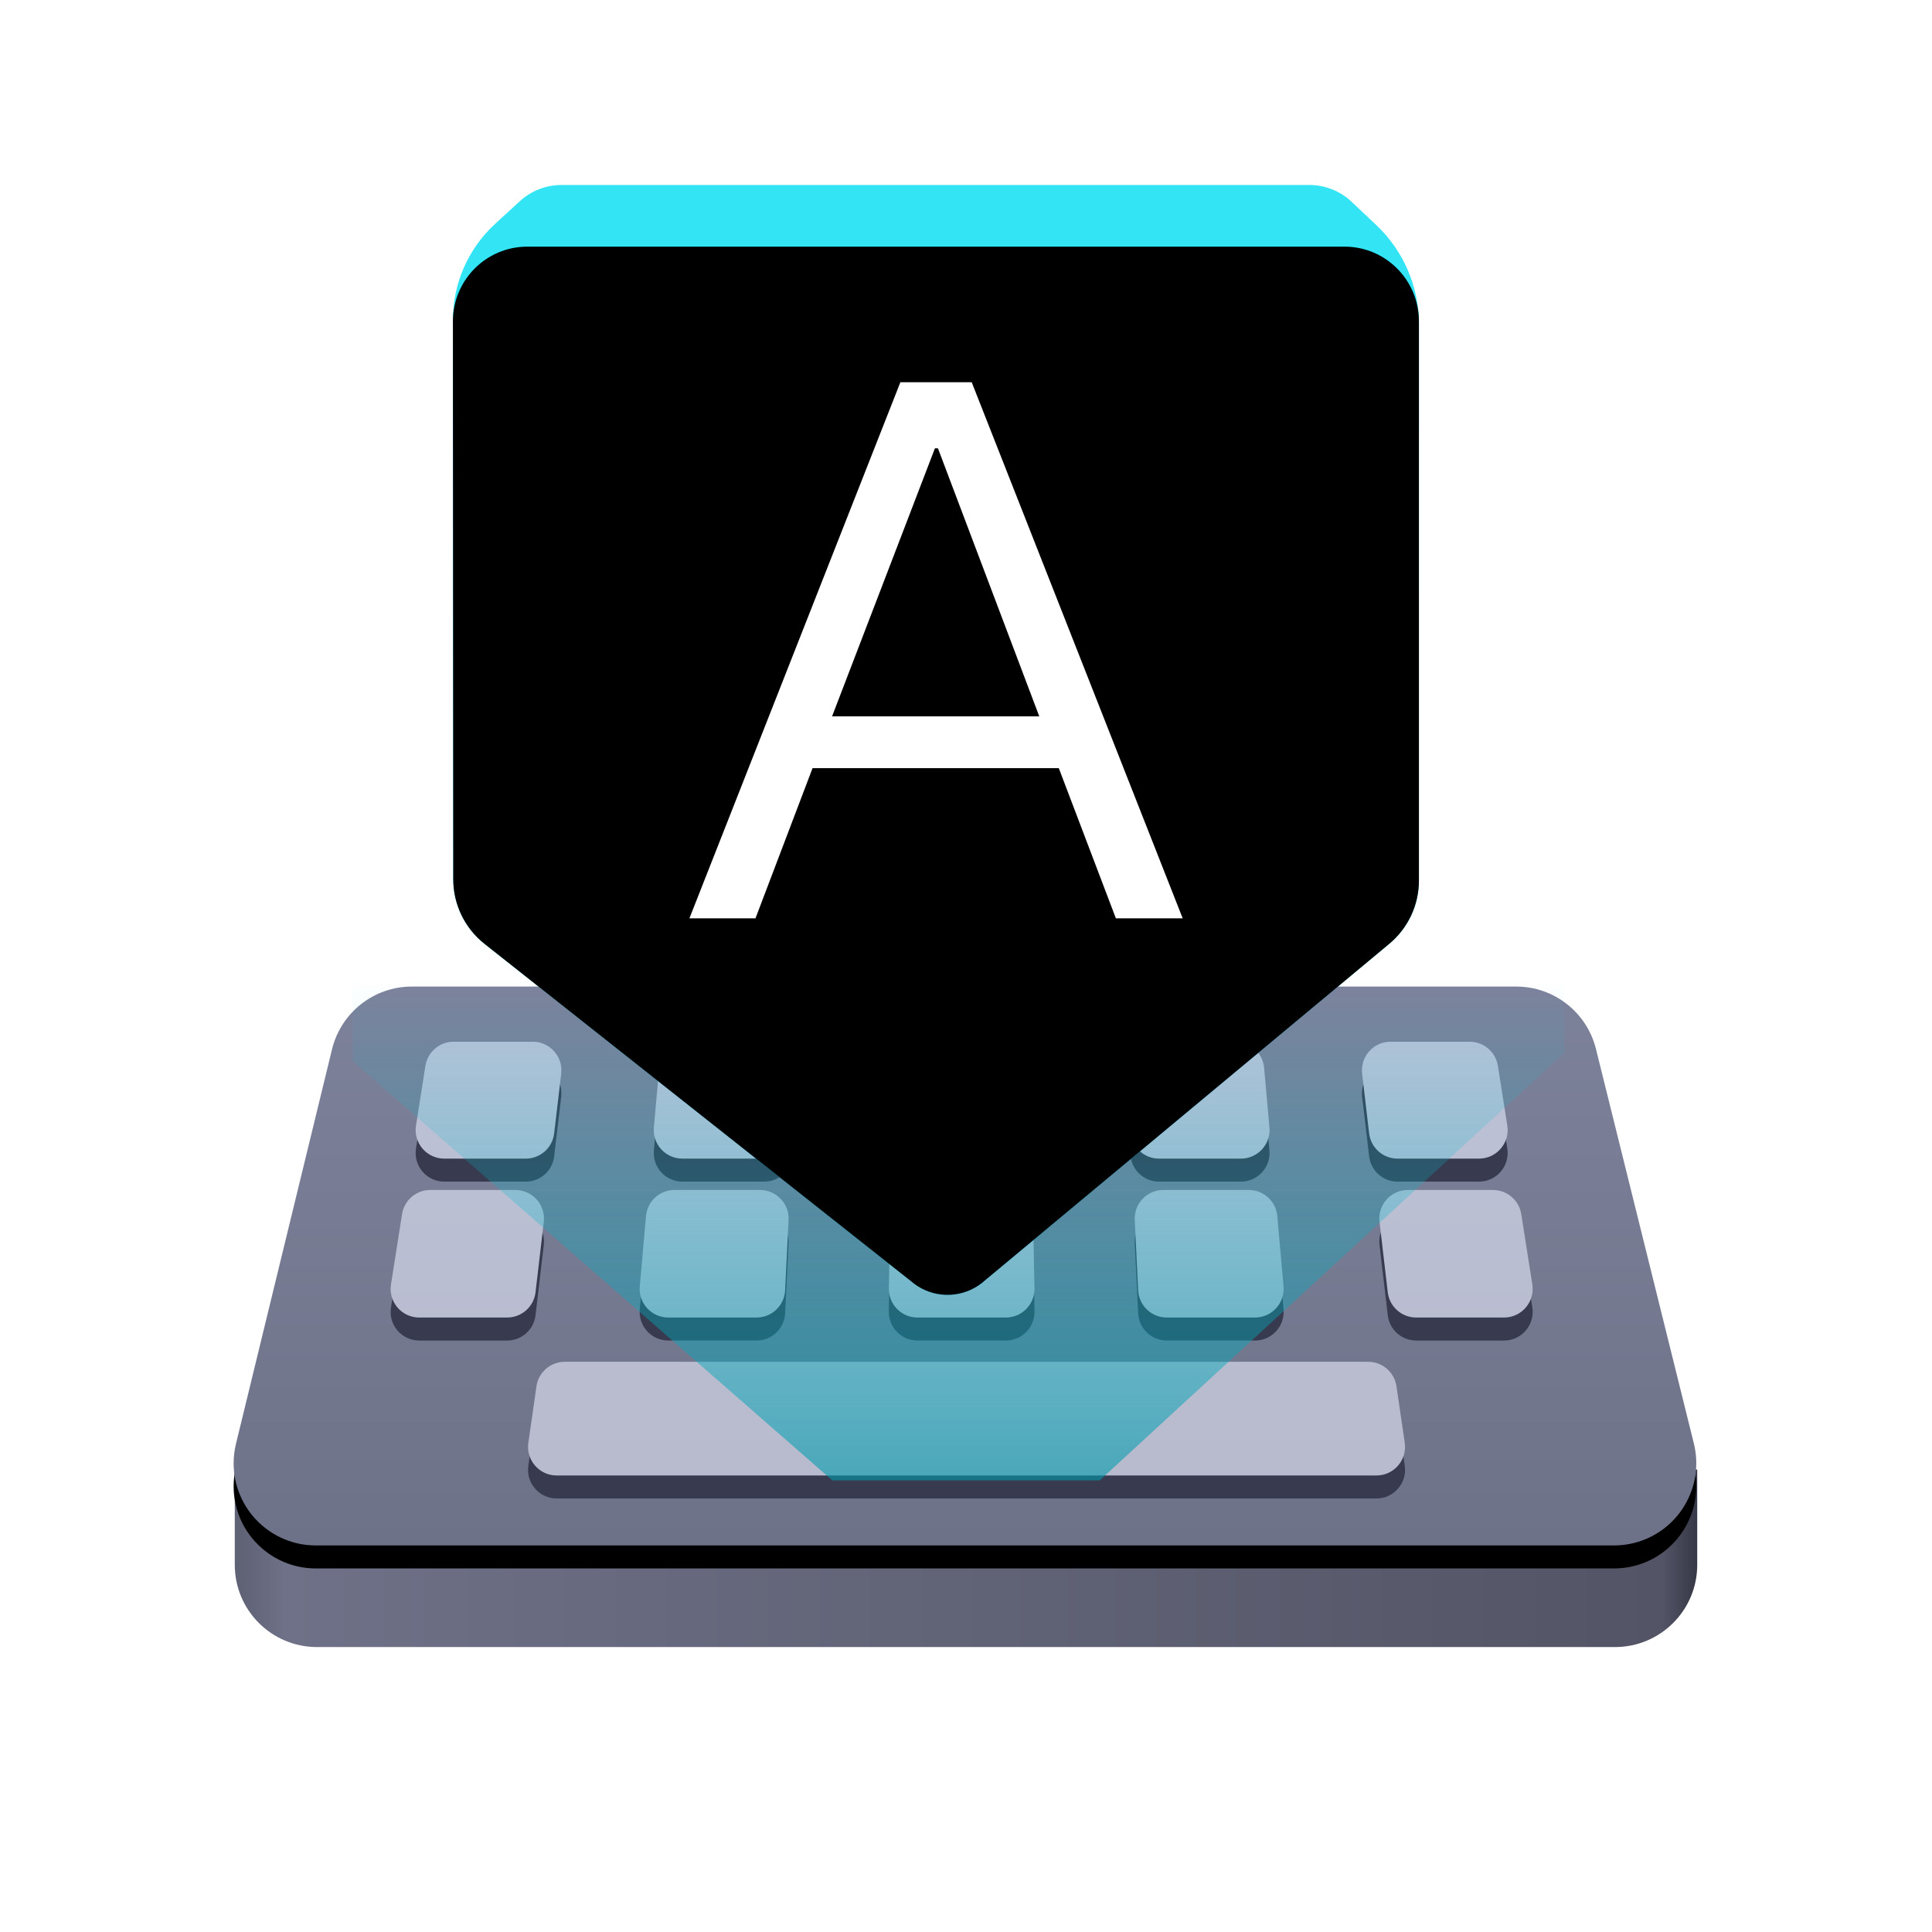 <?xml version="1.0" encoding="UTF-8"?>
<svg width="84px" height="84px" viewBox="0 0 84 84" version="1.1" xmlns="http://www.w3.org/2000/svg" xmlns:xlink="http://www.w3.org/1999/xlink">
    <title>设置中心/dcc_nav_keyboard_84px</title>
    <defs>
        <linearGradient x1="101.058%" y1="49.997%" x2="0%" y2="50%" id="linearGradient-1">
            <stop stop-color="#2F3241" offset="0%"></stop>
            <stop stop-color="#535465" offset="2.899%"></stop>
            <stop stop-color="#6E7187" offset="97.145%"></stop>
            <stop stop-color="#606376" offset="100%"></stop>
        </linearGradient>
        <linearGradient x1="50%" y1="0%" x2="50%" y2="100%" id="linearGradient-2">
            <stop stop-color="#7D829B" offset="0%"></stop>
            <stop stop-color="#6E7288" offset="100%"></stop>
        </linearGradient>
        <path d="M8.972,0 L56.985,0 C58.627,1.42361205e-16 60.058,1.119 60.454,2.714 L64.71,19.864 C65.185,21.78 64.017,23.718 62.101,24.194 C61.82,24.264 61.531,24.299 61.241,24.299 L4.797,24.299 C2.822,24.299 1.222,22.699 1.222,20.725 C1.222,20.44 1.256,20.156 1.324,19.879 L5.499,2.729 C5.889,1.127 7.324,-1.41279775e-16 8.972,0 Z" id="path-3"></path>
        <filter x="0.7%" y="-2.1%" width="98.5%" height="108.2%" filterUnits="objectBoundingBox" id="filter-4">
            <feOffset dx="0" dy="1" in="SourceAlpha" result="shadowOffsetOuter1"></feOffset>
            <feColorMatrix values="0 0 0 0 0.649   0 0 0 0 0.667   0 0 0 0 0.765  0 0 0 1 0" type="matrix" in="shadowOffsetOuter1"></feColorMatrix>
        </filter>
        <linearGradient x1="50%" y1="0%" x2="50%" y2="100%" id="linearGradient-5">
            <stop stop-color="#BCC1D6" offset="0%"></stop>
            <stop stop-color="#B8BBCD" offset="100%"></stop>
        </linearGradient>
        <linearGradient x1="50%" y1="0%" x2="50%" y2="100%" id="linearGradient-6">
            <stop stop-color="#00CEE3" stop-opacity="0" offset="0%"></stop>
            <stop stop-color="#009AAB" offset="100%"></stop>
        </linearGradient>
        <filter x="-15.3%" y="-36.9%" width="130.5%" height="173.9%" filterUnits="objectBoundingBox" id="filter-7">
            <feGaussianBlur stdDeviation="2.681" in="SourceGraphic"></feGaussianBlur>
        </filter>
        <linearGradient x1="50%" y1="0%" x2="50%" y2="88.272%" id="linearGradient-8">
            <stop stop-color="#11E9FF" offset="0%"></stop>
            <stop stop-color="#0EC5E5" offset="100%"></stop>
        </linearGradient>
        <path d="M39.116,2.681 C40.902,2.681 42.349,4.135 42.349,5.93 L42.349,30.244 C42.349,31.305 41.877,32.312 41.061,32.991 L23.325,47.756 L23.325,47.756 C22.517,48.375 21.417,48.419 20.566,47.883 L20.427,47.788 L1.721,32.992 C0.865,32.315 0.365,31.283 0.364,30.191 L0.349,5.93 L0.349,5.93 C0.349,4.135 1.796,2.681 3.582,2.681 L39.116,2.681 Z" id="path-9"></path>
        <filter x="-1.2%" y="-1.1%" width="102.4%" height="102.2%" filterUnits="objectBoundingBox" id="filter-10">
            <feOffset dx="0" dy="1" in="SourceAlpha" result="shadowOffsetInner1"></feOffset>
            <feComposite in="shadowOffsetInner1" in2="SourceAlpha" operator="arithmetic" k2="-1" k3="1" result="shadowInnerInner1"></feComposite>
            <feColorMatrix values="0 0 0 0 0.406   0 0 0 0 1   0 0 0 0 0.991  0 0 0 1 0" type="matrix" in="shadowInnerInner1" result="shadowMatrixInner1"></feColorMatrix>
            <feOffset dx="0" dy="-1" in="SourceAlpha" result="shadowOffsetInner2"></feOffset>
            <feComposite in="shadowOffsetInner2" in2="SourceAlpha" operator="arithmetic" k2="-1" k3="1" result="shadowInnerInner2"></feComposite>
            <feColorMatrix values="0 0 0 0 0.086   0 0 0 0 0.353   0 0 0 0 0.451  0 0 0 1 0" type="matrix" in="shadowInnerInner2" result="shadowMatrixInner2"></feColorMatrix>
            <feMerge>
                <feMergeNode in="shadowMatrixInner1"></feMergeNode>
                <feMergeNode in="shadowMatrixInner2"></feMergeNode>
            </feMerge>
        </filter>
        <path d="M13.951,31.884 L16.432,25.355 L27.139,25.355 L29.62,31.884 L32.525,31.884 L23.352,8.576 L20.251,8.576 L11.079,31.884 L13.951,31.884 Z M26.29,23.103 L17.281,23.103 L21.753,11.449 L21.884,11.449 L26.29,23.103 Z" id="path-11"></path>
        <filter x="-9.3%" y="-4.3%" width="118.7%" height="117.2%" filterUnits="objectBoundingBox" id="filter-12">
            <feOffset dx="0" dy="1" in="SourceAlpha" result="shadowOffsetOuter1"></feOffset>
            <feGaussianBlur stdDeviation="0.5" in="shadowOffsetOuter1" result="shadowBlurOuter1"></feGaussianBlur>
            <feColorMatrix values="0 0 0 0 0   0 0 0 0 0   0 0 0 0 0  0 0 0 0.154 0" type="matrix" in="shadowBlurOuter1"></feColorMatrix>
        </filter>
    </defs>
    <g id="设置中心/dcc_nav_keyboard_84px" stroke="none" stroke-width="1" fill="none" fill-rule="evenodd">
        <g id="编组-4" transform="translate(8.936, 8.043)">
            <g id="编组-2" transform="translate(0, 34.851)">
                <path d="M1.272,20.999 L64.856,20.999 L64.856,25.143 C64.856,27.117 63.256,28.717 61.282,28.717 L4.846,28.717 C2.872,28.717 1.272,27.117 1.272,25.143 L1.272,20.999 L1.272,20.999 Z" id="矩形备份" fill="url(#linearGradient-1)"></path>
                <g id="矩形备份-2">
                    <use fill="black" fill-opacity="1" filter="url(#filter-4)" xlink:href="#path-3"></use>
                    <use fill="url(#linearGradient-2)" fill-rule="evenodd" xlink:href="#path-3"></use>
                </g>
                <path d="M57.687,13.952 L57.206,10.894 C57.11,10.289 56.588,9.844 55.976,9.844 L52.279,9.844 C51.533,9.844 50.956,10.494 51.043,11.232 L51.401,14.291 C51.475,14.918 52.006,15.39 52.637,15.39 L56.457,15.39 C57.222,15.39 57.805,14.708 57.687,13.952 L57.687,13.952 Z M45.358,9.844 L41.643,9.844 C40.933,9.844 40.366,10.439 40.401,11.148 L40.549,14.206 C40.581,14.869 41.129,15.39 41.793,15.39 L45.629,15.39 C46.361,15.39 46.934,14.764 46.87,14.036 L46.598,10.977 C46.541,10.335 46.003,9.844 45.358,9.844 L45.358,9.844 Z M30.954,15.39 L34.797,15.39 C35.493,15.39 36.055,14.818 36.042,14.12 L35.98,11.063 C35.966,10.386 35.413,9.844 34.735,9.844 L31.014,9.844 C30.337,9.844 29.784,10.386 29.769,11.063 L29.709,14.12 C29.695,14.818 30.257,15.39 30.954,15.39 L30.954,15.39 Z M20.12,15.39 L23.957,15.39 C24.622,15.39 25.168,14.869 25.2,14.206 L25.35,11.148 C25.384,10.439 24.818,9.844 24.106,9.844 L20.392,9.844 C19.746,9.844 19.209,10.335 19.151,10.977 L18.88,14.036 C18.816,14.764 19.389,15.39 20.12,15.39 L20.12,15.39 Z M51.78,18.377 C51.69,17.766 51.166,17.314 50.549,17.314 L15.619,17.314 C15.001,17.314 14.476,17.768 14.388,18.381 L14.035,20.836 C13.927,21.585 14.51,22.257 15.266,22.257 L50.91,22.257 C51.668,22.257 52.251,21.582 52.14,20.831 L51.78,18.377 Z M14.707,11.232 C14.793,10.494 14.216,9.844 13.471,9.844 L9.774,9.844 C9.161,9.844 8.64,10.289 8.544,10.894 L8.063,13.952 C7.944,14.708 8.528,15.39 9.292,15.39 L13.112,15.39 C13.744,15.39 14.276,14.918 14.348,14.291 L14.707,11.232 Z M51.827,8.481 L55.37,8.481 C56.134,8.481 56.718,7.798 56.599,7.043 L56.19,4.449 C56.096,3.844 55.574,3.398 54.961,3.398 L51.522,3.398 C50.778,3.398 50.199,4.048 50.287,4.788 L50.591,7.381 C50.664,8.009 51.196,8.481 51.827,8.481 L51.827,8.481 Z M41.456,8.481 L45.017,8.481 C45.748,8.481 46.321,7.855 46.257,7.127 L46.026,4.533 C45.969,3.891 45.432,3.398 44.787,3.398 L41.33,3.398 C40.619,3.398 40.052,3.993 40.087,4.703 L40.213,7.297 C40.246,7.959 40.793,8.481 41.456,8.481 L41.456,8.481 Z M31.092,8.481 L34.659,8.481 C35.354,8.481 35.916,7.909 35.903,7.212 L35.85,4.617 C35.837,3.94 35.284,3.398 34.606,3.398 L31.144,3.398 C30.467,3.398 29.912,3.94 29.9,4.617 L29.848,7.212 C29.833,7.909 30.395,8.481 31.092,8.481 L31.092,8.481 Z M20.734,8.481 L24.293,8.481 C24.957,8.481 25.505,7.959 25.537,7.297 L25.662,4.703 C25.697,3.993 25.131,3.398 24.42,3.398 L20.963,3.398 C20.319,3.398 19.78,3.891 19.724,4.533 L19.493,7.127 C19.429,7.855 20.002,8.481 20.734,8.481 L20.734,8.481 Z M10.38,8.481 L13.923,8.481 C14.555,8.481 15.086,8.009 15.158,7.381 L15.464,4.788 C15.551,4.048 14.972,3.398 14.228,3.398 L10.789,3.398 C10.176,3.398 9.655,3.844 9.56,4.449 L9.151,7.043 C9.031,7.798 9.615,8.481 10.38,8.481 L10.38,8.481 Z" id="Fill-1" fill="#383B4F"></path>
                <path d="M57.687,12.952 L57.206,9.894 C57.11,9.289 56.588,8.844 55.976,8.844 L52.279,8.844 C51.533,8.844 50.956,9.494 51.043,10.232 L51.401,13.291 C51.475,13.918 52.006,14.39 52.637,14.39 L56.457,14.39 C57.222,14.39 57.805,13.708 57.687,12.952 L57.687,12.952 Z M45.358,8.844 L41.643,8.844 C40.933,8.844 40.366,9.439 40.401,10.148 L40.549,13.206 C40.581,13.869 41.129,14.39 41.793,14.39 L45.629,14.39 C46.361,14.39 46.934,13.764 46.87,13.036 L46.598,9.977 C46.541,9.335 46.003,8.844 45.358,8.844 L45.358,8.844 Z M30.954,14.39 L34.797,14.39 C35.493,14.39 36.055,13.818 36.042,13.12 L35.98,10.063 C35.966,9.386 35.413,8.844 34.735,8.844 L31.014,8.844 C30.337,8.844 29.784,9.386 29.769,10.063 L29.709,13.12 C29.695,13.818 30.257,14.39 30.954,14.39 L30.954,14.39 Z M20.12,14.39 L23.957,14.39 C24.622,14.39 25.168,13.869 25.2,13.206 L25.35,10.148 C25.384,9.439 24.818,8.844 24.106,8.844 L20.392,8.844 C19.746,8.844 19.209,9.335 19.151,9.977 L18.88,13.036 C18.816,13.764 19.389,14.39 20.12,14.39 L20.12,14.39 Z M51.78,17.377 C51.69,16.766 51.166,16.314 50.549,16.314 L15.619,16.314 C15.001,16.314 14.476,16.768 14.388,17.381 L14.035,19.836 C13.927,20.585 14.51,21.257 15.266,21.257 L50.91,21.257 C51.668,21.257 52.251,20.582 52.14,19.831 L51.78,17.377 Z M14.707,10.232 C14.793,9.494 14.216,8.844 13.471,8.844 L9.774,8.844 C9.161,8.844 8.64,9.289 8.544,9.894 L8.063,12.952 C7.944,13.708 8.528,14.39 9.292,14.39 L13.112,14.39 C13.744,14.39 14.276,13.918 14.348,13.291 L14.707,10.232 Z M51.827,7.481 L55.37,7.481 C56.134,7.481 56.718,6.798 56.599,6.043 L56.19,3.449 C56.096,2.844 55.574,2.398 54.961,2.398 L51.522,2.398 C50.778,2.398 50.199,3.048 50.287,3.788 L50.591,6.381 C50.664,7.009 51.196,7.481 51.827,7.481 L51.827,7.481 Z M41.456,7.481 L45.017,7.481 C45.748,7.481 46.321,6.855 46.257,6.127 L46.026,3.533 C45.969,2.891 45.432,2.398 44.787,2.398 L41.33,2.398 C40.619,2.398 40.052,2.993 40.087,3.703 L40.213,6.297 C40.246,6.959 40.793,7.481 41.456,7.481 L41.456,7.481 Z M31.092,7.481 L34.659,7.481 C35.354,7.481 35.916,6.909 35.903,6.212 L35.85,3.617 C35.837,2.94 35.284,2.398 34.606,2.398 L31.144,2.398 C30.467,2.398 29.912,2.94 29.9,3.617 L29.848,6.212 C29.833,6.909 30.395,7.481 31.092,7.481 L31.092,7.481 Z M20.734,7.481 L24.293,7.481 C24.957,7.481 25.505,6.959 25.537,6.297 L25.662,3.703 C25.697,2.993 25.131,2.398 24.42,2.398 L20.963,2.398 C20.319,2.398 19.78,2.891 19.724,3.533 L19.493,6.127 C19.429,6.855 20.002,7.481 20.734,7.481 L20.734,7.481 Z M10.38,7.481 L13.923,7.481 C14.555,7.481 15.086,7.009 15.158,6.381 L15.464,3.788 C15.551,3.048 14.972,2.398 14.228,2.398 L10.789,2.398 C10.176,2.398 9.655,2.844 9.56,3.449 L9.151,6.043 C9.031,6.798 9.615,7.481 10.38,7.481 L10.38,7.481 Z" id="Fill-1" fill="url(#linearGradient-5)"></path>
            </g>
            <g id="编组" transform="translate(6.255, 0)">
                <polygon id="路径-2" fill-opacity="0.6" fill="url(#linearGradient-6)" filter="url(#filter-7)" points="20.998 56.322 0.149 38.095 0.149 34.542 52.82 34.542 52.82 37.733 32.622 56.322"></polygon>
                <g id="气泡" transform="translate(3.705, 0)">
                    <g id="编组-3" transform="translate(0.447, 0)">
                        <path d="M2.094,2.852 L3.054,1.282 C3.541,0.486 4.407,1.05965642e-15 5.341,0 L37.326,0 C38.266,2.49188769e-15 39.137,0.492 39.622,1.297 L40.595,2.911 C41.742,4.816 42.349,6.998 42.349,9.222 L42.349,10.06 C42.349,12.401 40.452,14.298 38.111,14.298 L4.646,14.298 C2.273,14.298 0.349,12.374 0.349,10.001 L0.349,9.047 C0.349,6.861 0.953,4.717 2.094,2.852 Z" id="形状结合" fill="#FFFFFF"></path>
                        <path d="M2.188,1.687 L3.258,0.705 C3.752,0.252 4.399,1.23255911e-16 5.07,0 L37.585,0 C38.269,1.20651184e-15 38.928,0.262 39.425,0.732 L40.5,1.747 C41.68,2.862 42.349,4.414 42.349,6.037 L42.349,10.723 C42.349,13.685 39.949,16.085 36.987,16.085 L5.711,16.085 C2.75,16.085 0.349,13.685 0.349,10.723 L0.349,5.868 C0.349,4.278 1.016,2.761 2.188,1.687 Z" id="形状结合" fill-opacity="0.8" fill="#00DDF2"></path>
                        <g id="路径">
                            <use fill="url(#linearGradient-8)" fill-rule="evenodd" xlink:href="#path-9"></use>
                            <use fill="black" fill-opacity="1" filter="url(#filter-10)" xlink:href="#path-9"></use>
                        </g>
                    </g>
                    <g id="A" fill-rule="nonzero">
                        <use fill="black" fill-opacity="1" filter="url(#filter-12)" xlink:href="#path-11"></use>
                        <use fill="#FFFFFF" xlink:href="#path-11"></use>
                    </g>
                </g>
            </g>
        </g>
    </g>
</svg>